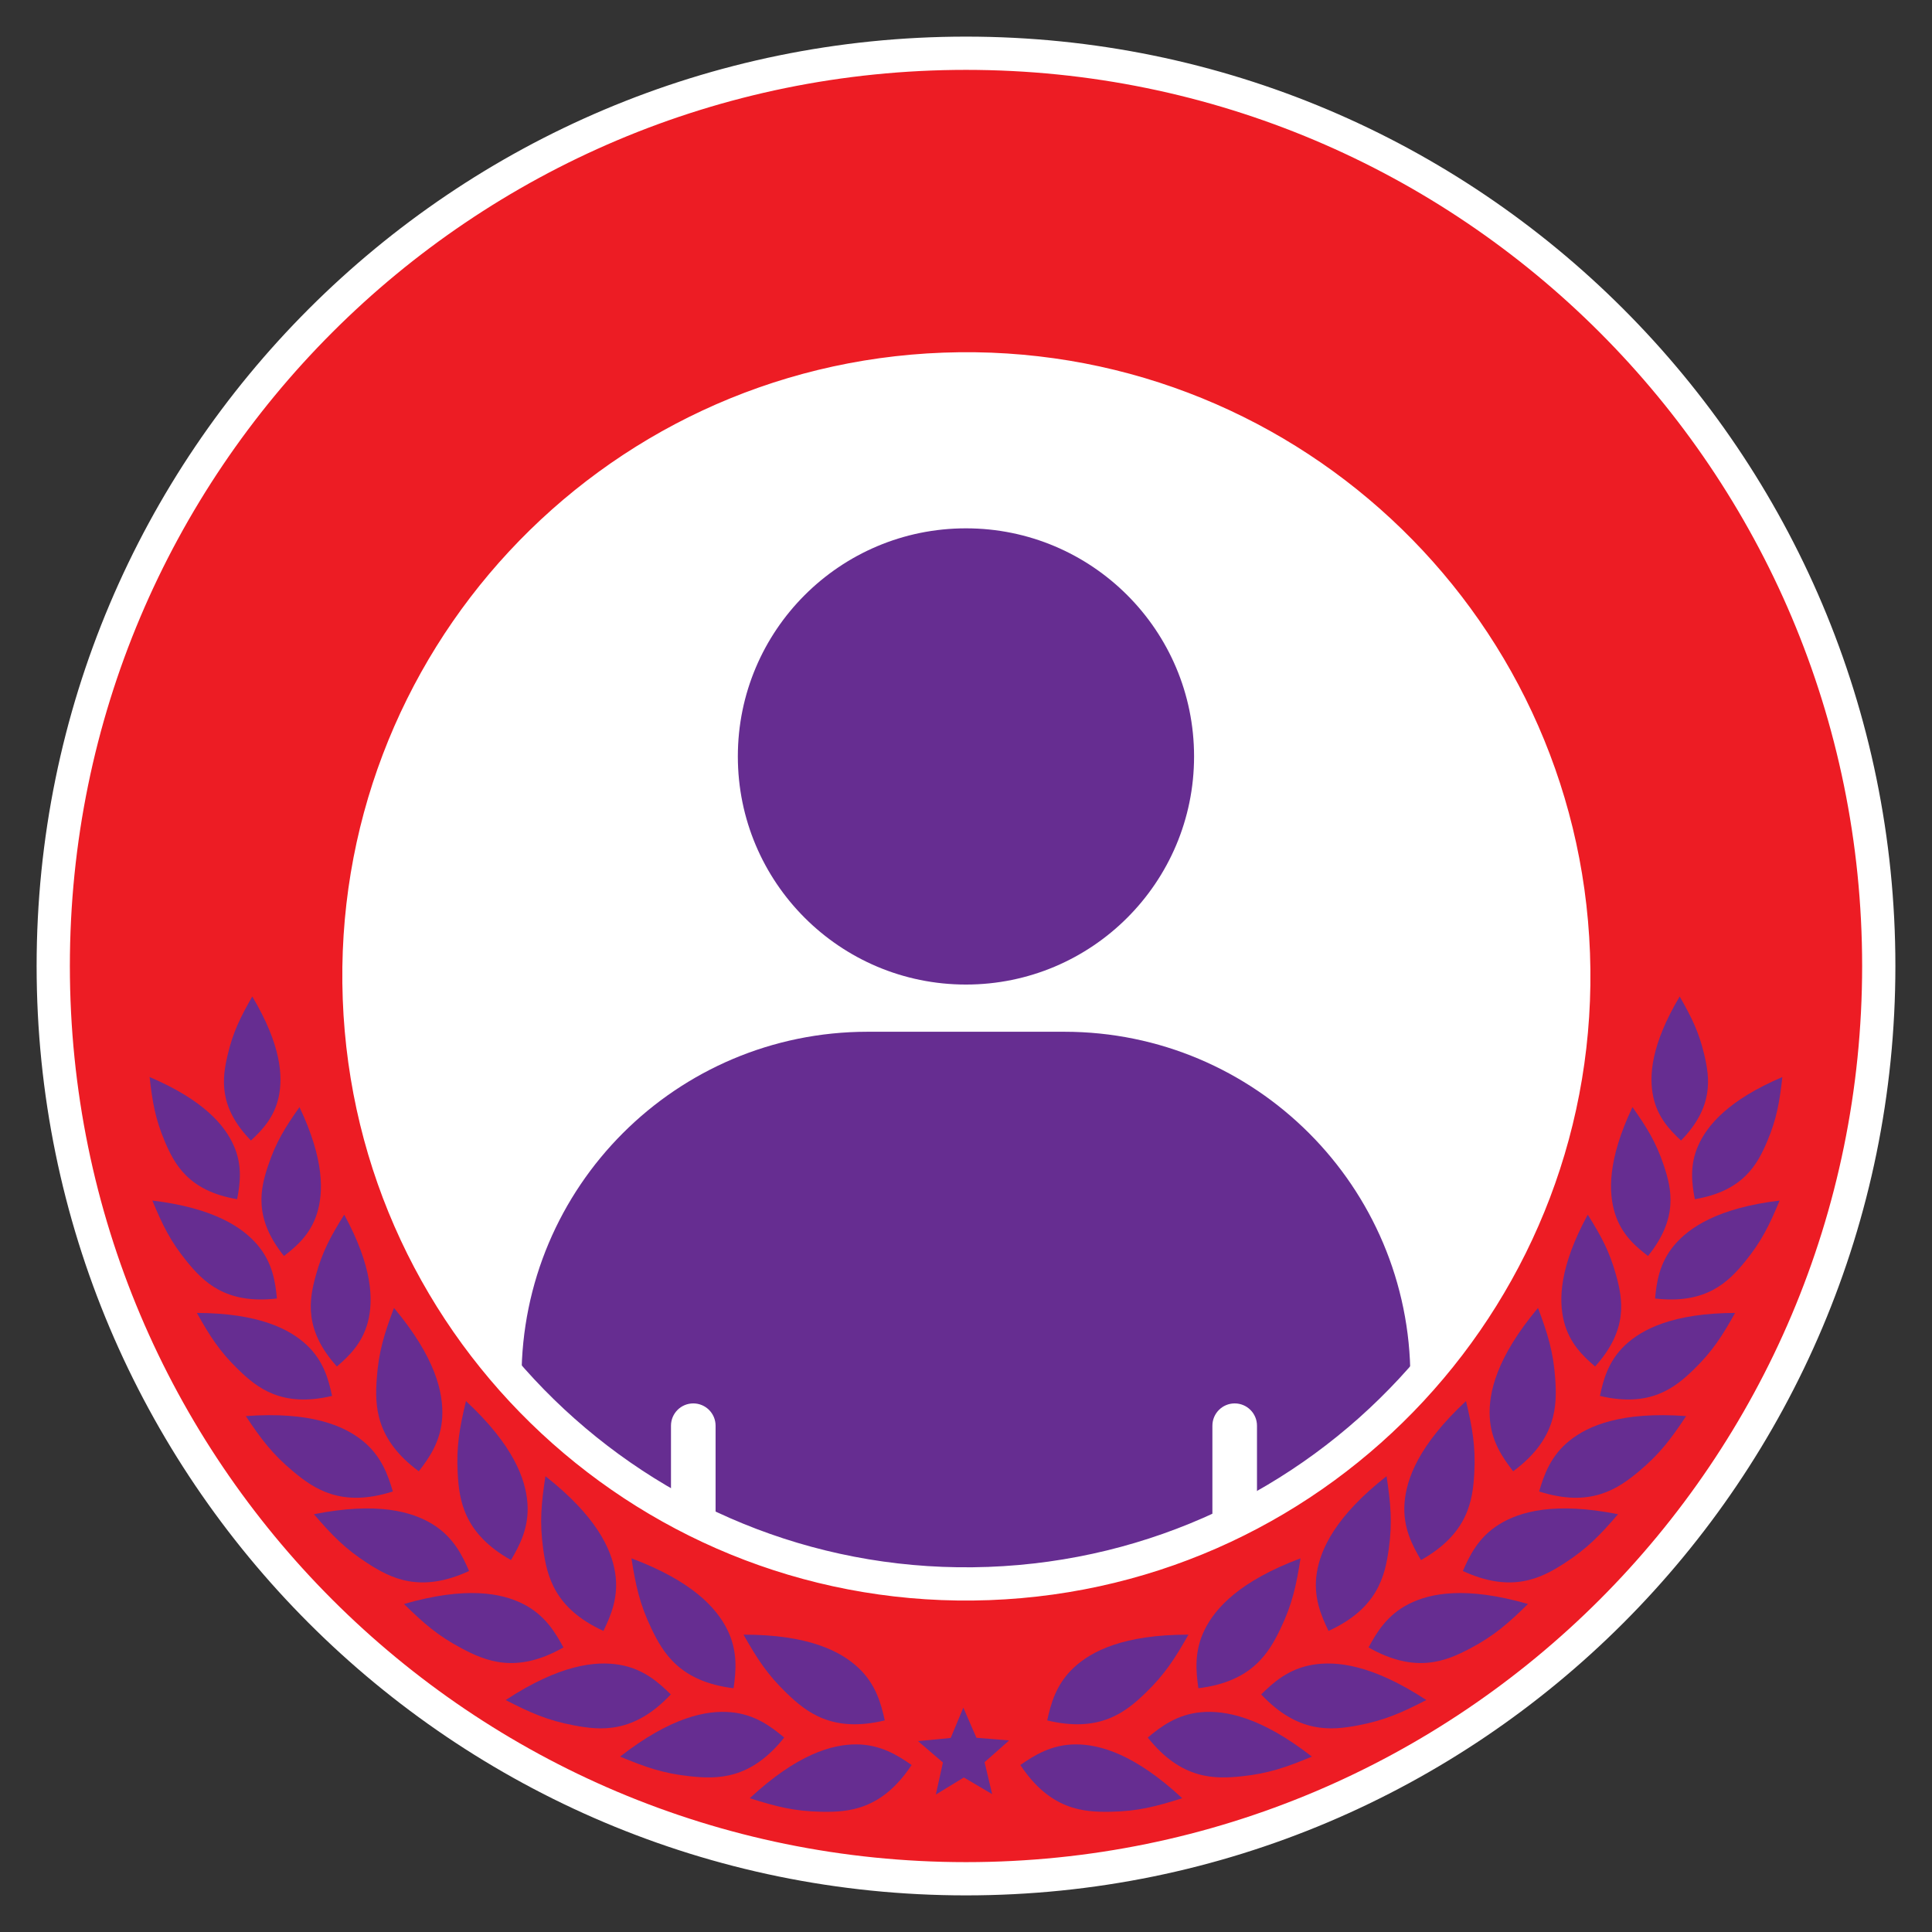 <?xml version="1.0" encoding="utf-8"?>
<!-- Generator: Adobe Illustrator 16.0.0, SVG Export Plug-In . SVG Version: 6.00 Build 0)  -->
<!DOCTYPE svg PUBLIC "-//W3C//DTD SVG 1.1//EN" "http://www.w3.org/Graphics/SVG/1.1/DTD/svg11.dtd">
<svg version="1.1" id="Calque_1" xmlns="http://www.w3.org/2000/svg" xmlns:xlink="http://www.w3.org/1999/xlink" x="0px" y="0px"
	 width="300px" height="300px" viewBox="0 0 300 300" enable-background="new 0 0 300 300" xml:space="preserve">
<rect x="0" y="0" width="300" height="300" fill="#333333" stroke="none"/>
<g>
	<path fill="#FFFFFF" d="M258.271,145.997C256.061,86.2,205.795,39.518,145.997,41.729C86.201,43.939,39.517,94.207,41.729,154.004
		c2.209,59.796,52.479,106.478,112.273,104.268C213.801,256.06,260.482,205.794,258.271,145.997z"/>
	<g>
		<circle fill="#662D91" cx="149.993" cy="117.46" r="35.421"/>
		<path fill="#662D91" d="M165.26,160.21h-30.535c-29.681,0-53.742,24.061-53.742,53.742v31.313
			c6.918,6.37,14.727,11.79,23.207,16.071v-39.951c0-1.912,1.547-3.464,3.463-3.464s3.462,1.552,3.462,3.464v43.11
			c11.984,4.951,25.104,7.708,38.877,7.708c13.542,0,26.452-2.653,38.268-7.448v-43.37c0-1.912,1.549-3.464,3.461-3.464
			c1.914,0,3.463,1.552,3.463,3.464v40.241c8.717-4.324,16.738-9.839,23.818-16.361v-31.313
			C219.002,184.271,194.941,160.21,165.26,160.21z"/>
	</g>
	<path fill="#ED1C24" stroke="#FFFFFF" stroke-width="5.163" stroke-miterlimit="10" d="M150,8.268
		C71.724,8.268,8.268,71.723,8.268,149.999S71.724,291.732,150,291.732c78.278,0,141.733-63.457,141.733-141.733
		S228.277,8.268,150,8.268z M153.529,245.888c-52.068,1.925-95.803-38.758-97.729-90.845c-1.925-52.05,38.689-95.782,90.758-97.706
		c52.084-1.927,95.834,38.684,97.756,90.735C246.242,200.159,205.613,243.964,153.529,245.888z"/>
	<g>
		<g>
			<path fill="#662D91" d="M141.555,274.069c-2.154-1.5-4.843-3.197-8.605-3.201c-3.766-0.004-9.168,1.521-16.528,8.357
				c4.077,1.297,6.91,2.027,11.112,2.105C131.737,281.409,136.921,281.071,141.555,274.069z"/>
			<path fill="#662D91" d="M121.771,269.806c-2.018-1.686-4.547-3.607-8.298-3.936c-3.748-0.329-9.263,0.722-17.188,6.896
				c3.949,1.645,6.713,2.618,10.89,3.058C111.354,276.265,116.55,276.379,121.771,269.806z"/>
			<path fill="#662D91" d="M104.159,263.108c-1.87-1.844-4.235-3.967-7.948-4.598c-3.709-0.634-9.292-0.037-17.693,5.471
				c3.802,1.961,6.476,3.156,10.604,3.936C93.25,268.698,98.418,269.232,104.159,263.108z"/>
			<path fill="#662D91" d="M87.488,255.813c-1.246-2.313-2.878-5.041-6.238-6.742c-3.354-1.701-8.864-2.782-18.518-0.004
				c3.051,2.996,5.253,4.931,8.965,6.895C75.412,257.93,80.188,259.97,87.488,255.813z"/>
			<path fill="#662D91" d="M72.838,243.945c-1.042-2.411-2.438-5.268-5.64-7.248c-3.201-1.979-8.598-3.521-18.451-1.571
				c2.786,3.245,4.816,5.356,8.348,7.63C60.63,245.029,65.218,247.466,72.838,243.945z"/>
			<path fill="#662D91" d="M61,231.595c-0.742-2.521-1.774-5.525-4.711-7.884c-2.931-2.356-8.101-4.55-18.119-3.823
				c2.367,3.561,4.122,5.906,7.352,8.595C48.748,231.173,53.002,234.155,61,231.595z"/>
			<path fill="#662D91" d="M51.562,216.757c-0.521-2.466-1.291-5.42-3.925-7.894c-2.636-2.472-7.421-4.952-17.068-4.994
				c2.005,3.583,3.513,5.958,6.407,8.769C39.865,215.45,43.719,218.62,51.562,216.757z"/>
			<path fill="#662D91" d="M42.998,201.63c-0.236-2.508-0.657-5.525-2.986-8.285c-2.33-2.756-6.793-5.77-16.354-6.923
				c1.574,3.786,2.792,6.314,5.34,9.439C31.541,198.985,35,202.572,42.998,201.63z"/>
			<path fill="#662D91" d="M36.823,186.209c0.446-2.345,0.862-5.207-0.529-8.333c-1.39-3.129-4.658-7.052-13.063-10.635
				c0.432,3.864,0.875,6.49,2.363,10.009C27.086,180.77,29.289,184.952,36.823,186.209z"/>
			<path fill="#662D91" d="M38.967,177.101c1.675-1.564,3.612-3.545,4.304-6.752c0.693-3.205,0.384-8.09-4.098-15.613
				c-1.85,3.236-2.992,5.518-3.828,9.085C34.511,167.388,33.851,171.867,38.967,177.101z"/>
			<path fill="#662D91" d="M44.095,195.028c1.888-1.451,4.087-3.31,5.117-6.559c1.029-3.25,1.188-8.334-2.708-16.559
				c-2.232,3.167-3.638,5.414-4.85,9.023C40.438,184.542,39.314,189.114,44.095,195.028z"/>
			<path fill="#662D91" d="M52.312,212.187c1.834-1.576,3.961-3.586,4.82-6.94s0.736-8.519-3.682-16.638
				c-2.086,3.336-3.383,5.697-4.408,9.425C48.015,201.761,47.131,206.458,52.312,212.187z"/>
			<path fill="#662D91" d="M65.031,228.46c1.61-2.075,3.44-4.67,3.64-8.43c0.195-3.759-1.046-9.234-7.495-16.937
				c-1.503,4.005-2.382,6.8-2.674,10.991C58.208,218.276,58.275,223.472,65.031,228.46z"/>
			<path fill="#662D91" d="M79.344,242.245c1.338-2.262,2.836-5.066,2.557-8.819c-0.271-3.754-2.187-9.03-9.545-15.867
				c-0.995,4.16-1.515,7.041-1.284,11.237C71.305,232.991,72.023,238.138,79.344,242.245z"/>
			<path fill="#662D91" d="M93.701,253.247c1.148-2.363,2.407-5.281,1.824-9.002c-0.583-3.717-2.932-8.816-10.83-15.021
				c-0.644,4.227-0.928,7.143-0.347,11.304C84.926,244.69,86.064,249.759,93.701,253.247z"/>
			<path fill="#662D91" d="M113.908,262.149c0.377-2.599,0.693-5.762-0.989-9.129c-1.682-3.367-5.462-7.519-14.868-11.043
				c0.662,4.226,1.276,7.09,3.09,10.881C102.949,256.65,105.572,261.137,113.908,262.149z"/>
			<path fill="#662D91" d="M137.386,267.142c-0.561-2.568-1.377-5.639-4.136-8.201c-2.754-2.563-7.753-5.121-17.797-5.113
				c2.106,3.723,3.688,6.188,6.715,9.102C125.197,265.842,129.225,269.122,137.386,267.142z"/>
		</g>
		<g>
			<path fill="#662D91" d="M158.439,274.069c2.154-1.5,4.844-3.197,8.605-3.201c3.768-0.004,9.168,1.521,16.529,8.357
				c-4.078,1.297-6.91,2.027-11.113,2.105S163.074,281.071,158.439,274.069z"/>
			<path fill="#662D91" d="M178.225,269.806c2.018-1.686,4.547-3.607,8.297-3.936c3.748-0.329,9.264,0.722,17.189,6.896
				c-3.949,1.645-6.713,2.618-10.891,3.058C188.641,276.265,183.445,276.379,178.225,269.806z"/>
			<path fill="#662D91" d="M195.836,263.108c1.871-1.844,4.236-3.967,7.949-4.598c3.709-0.634,9.291-0.037,17.693,5.471
				c-3.803,1.961-6.477,3.156-10.604,3.936C206.746,268.698,201.576,269.232,195.836,263.108z"/>
			<path fill="#662D91" d="M212.508,255.813c1.246-2.313,2.877-5.041,6.238-6.742c3.354-1.701,8.863-2.782,18.518-0.004
				c-3.051,2.996-5.254,4.931-8.965,6.895C224.584,257.93,219.805,259.97,212.508,255.813z"/>
			<path fill="#662D91" d="M227.154,243.945c1.045-2.411,2.439-5.268,5.643-7.248c3.201-1.979,8.598-3.521,18.451-1.571
				c-2.787,3.245-4.816,5.356-8.348,7.63C239.365,245.029,234.777,247.466,227.154,243.945z"/>
			<path fill="#662D91" d="M238.996,231.595c0.74-2.521,1.773-5.525,4.711-7.884c2.93-2.356,8.098-4.55,18.119-3.823
				c-2.367,3.561-4.123,5.906-7.352,8.595C251.248,231.173,246.992,234.155,238.996,231.595z"/>
			<path fill="#662D91" d="M248.434,216.757c0.52-2.466,1.291-5.42,3.924-7.894c2.637-2.472,7.422-4.952,17.068-4.994
				c-2.004,3.583-3.512,5.958-6.406,8.769C260.131,215.45,256.275,218.62,248.434,216.757z"/>
			<path fill="#662D91" d="M256.998,201.63c0.236-2.508,0.656-5.525,2.986-8.285c2.33-2.756,6.793-5.77,16.354-6.923
				c-1.574,3.786-2.793,6.314-5.34,9.439C268.453,198.985,264.996,202.572,256.998,201.63z"/>
			<path fill="#662D91" d="M263.172,186.209c-0.445-2.345-0.861-5.207,0.529-8.333c1.391-3.129,4.658-7.052,13.063-10.635
				c-0.432,3.864-0.873,6.49-2.363,10.009C272.908,180.77,270.707,184.952,263.172,186.209z"/>
			<path fill="#662D91" d="M261.027,177.101c-1.674-1.564-3.611-3.545-4.303-6.752c-0.693-3.205-0.387-8.09,4.096-15.613
				c1.85,3.236,2.994,5.518,3.83,9.085C265.484,167.388,266.145,171.867,261.027,177.101z"/>
			<path fill="#662D91" d="M255.9,195.028c-1.889-1.451-4.086-3.31-5.117-6.559c-1.029-3.25-1.189-8.334,2.707-16.559
				c2.232,3.167,3.639,5.414,4.852,9.023C259.555,184.542,260.682,189.114,255.9,195.028z"/>
			<path fill="#662D91" d="M247.684,212.187c-1.834-1.576-3.963-3.586-4.82-6.94c-0.861-3.354-0.736-8.519,3.682-16.638
				c2.086,3.336,3.383,5.697,4.408,9.425C251.98,201.761,252.863,206.458,247.684,212.187z"/>
			<path fill="#662D91" d="M234.965,228.46c-1.611-2.075-3.443-4.67-3.641-8.43c-0.195-3.759,1.045-9.234,7.496-16.937
				c1.504,4.005,2.381,6.8,2.674,10.991C241.785,218.276,241.719,223.472,234.965,228.46z"/>
			<path fill="#662D91" d="M220.652,242.245c-1.34-2.262-2.836-5.066-2.559-8.819c0.271-3.754,2.188-9.03,9.547-15.867
				c0.994,4.16,1.512,7.041,1.283,11.237C228.688,232.991,227.971,238.138,220.652,242.245z"/>
			<path fill="#662D91" d="M206.295,253.247c-1.148-2.363-2.408-5.281-1.824-9.002c0.582-3.717,2.93-8.816,10.83-15.021
				c0.643,4.227,0.928,7.143,0.346,11.304C215.068,244.69,213.932,249.759,206.295,253.247z"/>
			<path fill="#662D91" d="M186.086,262.149c-0.375-2.599-0.691-5.762,0.992-9.129c1.68-3.367,5.459-7.519,14.867-11.043
				c-0.662,4.226-1.277,7.09-3.09,10.881C197.047,256.65,194.424,261.137,186.086,262.149z"/>
			<path fill="#662D91" d="M162.609,267.142c0.561-2.568,1.375-5.639,4.137-8.201c2.752-2.563,7.752-5.121,17.795-5.113
				c-2.105,3.723-3.688,6.188-6.715,9.102S170.77,269.122,162.609,267.142z"/>
		</g>
		<polygon fill="#662D91" points="149.666,276.004 145.316,278.657 146.417,273.679 142.549,270.36 147.622,269.87 149.585,265.166 
			151.62,269.841 156.699,270.253 152.885,273.63 154.061,278.591 		"/>
	</g>
</g>
</svg>
